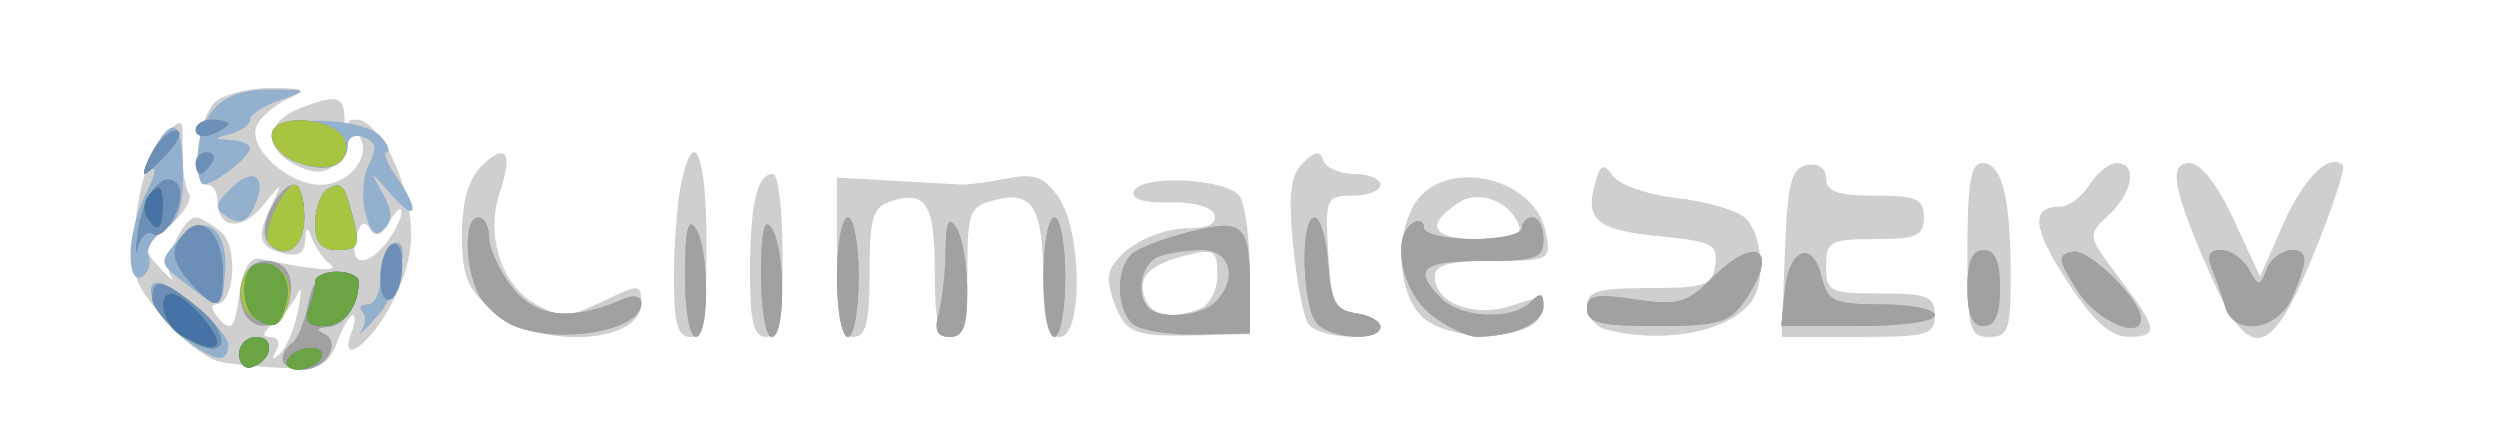 <?xml version="1.0" encoding="UTF-8" standalone="no"?>
<!-- Created with Inkscape (http://www.inkscape.org/) -->

<svg
   version="1.1"
   id="svg3809"
   width="230"
   height="40"
   viewBox="0 0 230 40"
   sodipodi:docname="ClimateSERV.svg"
   inkscape:version="1.2.2 (b0a84865, 2022-12-01)"
   xmlns:inkscape="http://www.inkscape.org/namespaces/inkscape"
   xmlns:sodipodi="http://sodipodi.sourceforge.net/DTD/sodipodi-0.dtd"
   xmlns="http://www.w3.org/2000/svg"
   xmlns:svg="http://www.w3.org/2000/svg">
  <defs
     id="defs3813" />
  <sodipodi:namedview
     id="namedview3811"
     pagecolor="#ffffff"
     bordercolor="#666666"
     borderopacity="1.0"
     inkscape:showpageshadow="2"
     inkscape:pageopacity="0.0"
     inkscape:pagecheckerboard="0"
     inkscape:deskcolor="#d1d1d1"
     showgrid="false"
     inkscape:zoom="5.2565217"
     inkscape:cx="115.09512"
     inkscape:cy="19.975186"
     inkscape:window-width="729"
     inkscape:window-height="480"
     inkscape:window-x="0"
     inkscape:window-y="25"
     inkscape:window-maximized="0"
     inkscape:current-layer="g3815" />
  <g
     inkscape:groupmode="layer"
     inkscape:label="Image"
     id="g3815">
    <g
       id="g3936">
      <path
         style="fill:#cfcfcf"
         d="M 20.267,33.297 C 19.039,33.059 16.65,31.208 14.958,29.183 12.093,25.753 11.925,25.122 12.519,20 c 0.383,-3.303 1.38,-6.263 2.497,-7.41 1.824,-1.873 1.858,-1.852 1.774,1.106 -0.047,1.659 0.21,3.495 0.572,4.08 0.362,0.585 -0.471,1.952 -1.85,3.036 -2.4,1.888 -2.433,2.053 -0.76,3.877 0.961,1.048 1.384,1.357 0.94,0.686 C 14.935,24.232 16.791,20 18.049,20 c 0.313,0 1.301,0.562 2.198,1.25 1.714,1.315 1.389,6.75 -0.403,6.75 -0.508,0 -0.343,0.629 0.367,1.397 1.076,1.166 1.374,0.795 1.803,-2.25 0.348,-2.468 0.974,-3.546 1.938,-3.335 4.711,1.034 7.413,1.253 6.449,0.522 C 29.795,23.875 29.043,22.825 28.729,22 28.256,20.758 28.144,20.785 28.079,22.156 28.024,23.307 27.39,23.653 26,23.29 23.729,22.696 23.547,21.796 25.067,18.684 26.031,16.712 25.947,16.732 24.204,18.894 22.245,21.324 20,21.082 20,18.441 20,17.648 19.58,17 19.067,17 17.506,17 18.204,10.584 19.907,9.282 20.783,8.612 23.075,8.08 25,8.099 28.185,8.132 28.303,8.231 26.308,9.194 25.103,9.777 23.876,10.882 23.581,11.649 22.823,13.625 26.534,17 29.465,17 c 2.932,0 5.035,-3.1 3.288,-4.847 C 31.882,11.282 31.888,11 32.777,11 c 1.822,0 4.348,4.51 4.922,8.789 0.37,2.761 -0.09,5.057 -1.61,8.038 -1.972,3.865 -5.024,6.055 -3.727,2.673 0.317,-0.825 0.354,-1.5 0.082,-1.5 -0.271,0 -0.921,1.125 -1.444,2.5 -0.798,2.098 -1.557,2.478 -4.725,2.364 -2.076,-0.075 -4.779,-0.33 -6.007,-0.567 z M 27.435,28.5 c 0.317,-1.65 0.297,-2.325 -0.044,-1.5 -0.342,0.825 -1.33,2.062 -2.197,2.75 -1.042,0.826 -1.152,1.25 -0.326,1.25 0.71,0 0.945,0.54 0.544,1.25 -0.484,0.858 -0.368,0.936 0.37,0.25 0.592,-0.55 1.335,-2.35 1.653,-4 z m 8.173,-6.25 c 0.731,-0.963 1.329,-2.2 1.33,-2.75 7.67e-4,-0.55 -0.487,-0.159 -1.085,0.87 -0.779,1.341 -1.297,1.529 -1.831,0.665 -0.505,-0.817 -0.92,-0.534 -1.29,0.88 -0.663,2.537 1.052,2.736 2.876,0.335 z m 9.698,6.337 C 42.996,26.6 42.5,25.369 42.5,21.622 c 0,-2.977 0.597,-5.148 1.726,-6.277 2.282,-2.282 3.018,-1.356 1.783,2.243 -1.369,3.988 0.072,8.597 3.244,10.38 2.328,1.308 2.998,1.283 6.179,-0.234 C 58.856,26.101 59,26.108 59,27.9 c 0,3.783 -9.539,4.262 -13.694,0.687 z M 62,25.625 c 0,-2.956 0.281,-6.781 0.625,-8.5 C 63.797,11.263 65,13.984 65,22.5 65,29.389 64.716,31 63.5,31 62.353,31 62,29.736 62,25.625 Z m 7,-0.543 C 69,18.798 69.649,16 71.107,16 71.598,16 72,19.375 72,23.5 72,29.5 71.7,31 70.5,31 69.336,31 69,29.676 69,25.082 Z m 8,-1.417 v -7.335 l 5.25,0.302 c 2.888,0.166 5.7,0.325 6.25,0.352 0.55,0.027 2.407,-0.226 4.126,-0.562 2.536,-0.496 3.433,-0.174 4.75,1.706 C 99.555,21.237 99.648,31 97.5,31 96.359,31 95.996,29.743 95.985,25.75 95.965,19.123 95.017,17.528 91.607,18.384 89.161,18.998 89,19.408 89,25.019 89,29.669 88.666,31 87.5,31 86.335,31 86,29.673 86,25.059 86,18.768 85.213,17.48 81.991,18.503 80.298,19.04 80,20.022 80,25.067 80,29.674 79.665,31 78.5,31 77.303,31 77,29.518 77,23.665 Z m 26.032,5.396 C 102.465,27.999 102,26.452 102,25.622 102,23.486 105.929,21 109.306,21 c 1.855,0 2.707,-0.439 2.424,-1.25 -0.254,-0.727 -1.98,-1.201 -4.123,-1.132 -2.323,0.074 -3.541,-0.296 -3.295,-1 0.564,-1.615 8.694,-1.219 9.767,0.476 0.49,0.774 0.897,3.935 0.906,7.025 l 0.015,5.618 -5.468,0.126 c -4.456,0.103 -5.659,-0.231 -6.5,-1.803 z m 7.386,-0.667 C 111.288,28.059 112,26.66 112,25.285 c 0,-2.227 -0.302,-2.427 -2.75,-1.822 -3.538,0.874 -4.664,2.016 -3.914,3.97 0.631,1.643 2.421,1.981 5.082,0.96 z M 120.332,29.75 c -0.432,-0.688 -1.05,-3.95 -1.373,-7.25 -0.447,-4.569 -0.233,-6.356 0.897,-7.491 1.114,-1.12 1.587,-1.182 1.898,-0.25 C 121.981,15.442 123.254,16 124.583,16 125.912,16 127,16.45 127,17 c 0,0.55 -1.149,1 -2.552,1 -2.451,0 -2.54,0.209 -2.25,5.25 0.263,4.574 0.592,5.291 2.552,5.57 1.238,0.176 2.25,0.738 2.25,1.25 0,1.396 -5.763,1.12 -6.668,-0.32 z M 131.25,29.478 c -2.447,-1.731 -3.086,-7.047 -1.258,-10.463 2.491,-4.655 11.219,-2.927 12.241,2.423 C 142.709,23.929 142.575,24 137.361,24 133.32,24 132,24.361 132,25.465 c 0,2.45 3.727,3.826 7.139,2.637 2.608,-0.909 2.955,-0.821 2.671,0.677 -0.451,2.377 -7.526,2.845 -10.559,0.7 z m 8.524,-8.657 c -0.734,-2.203 -3.639,-3.396 -5.464,-2.245 C 131.01,20.658 131.673,22 136,22 c 2.754,0 4.033,-0.4 3.774,-1.179 z m 7.976,9.489 c -0.963,-0.252 -1.751,-1.212 -1.752,-2.134 -10e-4,-1.375 1.034,-1.677 5.75,-1.677 5.097,0 5.786,-0.241 6.054,-2.118 0.267,-1.869 -0.298,-2.175 -4.809,-2.609 -5.982,-0.575 -7.153,-1.446 -6.305,-4.688 0.524,-2.004 0.796,-2.145 1.717,-0.889 0.602,0.82 3.232,1.732 5.844,2.025 2.612,0.293 5.425,1.094 6.25,1.779 1.57,1.303 1.996,5.712 0.735,7.601 -1.916,2.869 -8.111,4.115 -13.485,2.71 z m 16.458,-7.05 c 0.243,-6.437 0.586,-7.795 2.042,-8.073 1.067,-0.204 1.75,0.28 1.75,1.239 C 168,17.625 169.073,18 172.5,18 c 3.833,0 4.5,0.296 4.5,2 0,1.704 -0.667,2 -4.5,2 -4.133,0 -4.5,0.204 -4.5,2.5 0,2.333 0.333,2.5 5,2.5 4.333,0 5,0.267 5,2 0,1.811 -0.667,2 -7.042,2 h -7.042 z M 181,23 c 0,-6.145 0.321,-8 1.383,-8 1.794,0 2.586,3.117 2.603,10.25 C 184.998,30.338 184.77,31 183,31 c -1.833,0 -2,-0.667 -2,-8 z m 9.216,2.942 C 186.965,20.971 186.776,19 189.551,19 c 0.788,0 1.995,-0.9 2.682,-2 0.687,-1.1 1.816,-2 2.508,-2 1.919,0 1.503,2.696 -0.739,4.784 -1.992,1.856 -1.989,1.876 0.972,5.789 3.589,4.743 3.688,5.432 0.777,5.409 -1.589,-0.013 -3.215,-1.494 -5.534,-5.04 z m 13.257,-0.408 C 199.909,17.477 199.431,15 201.438,15 c 1.019,0 2.582,2.003 4.07,5.214 l 2.416,5.214 2.111,-4.773 c 1.904,-4.305 4.29,-6.663 5.508,-5.445 0.251,0.251 -0.949,3.907 -2.666,8.124 -3.95,9.698 -5.888,10.152 -9.404,2.201 z M 26.75,14.933 C 24.218,13.439 24.602,11.102 27.565,9.975 31.438,8.503 31.84,8.725 31.663,12.238 31.487,15.726 29.729,16.691 26.75,14.933 Z"
         id="path3950" />
      <path
         style="fill:#93b0ce"
         d="M 22,32.583 C 22,31.712 22.712,31 23.583,31 25.349,31 25.042,33.153 23.188,33.771 22.534,33.989 22,33.454 22,32.583 Z m 4,0.476 c 0,-0.518 0.392,-1.183 0.871,-1.479 0.479,-0.296 1.143,-1.898 1.475,-3.559 C 28.779,25.853 29.522,25 30.975,25 32.089,25 33,25.413 33,25.918 c 0,2.15 -1.33,4.087 -2.857,4.161 -0.946,0.045 -1.137,0.285 -0.449,0.565 C 31.48,31.37 30.07,34 27.893,34 26.852,34 26,33.577 26,33.059 Z M 16.635,30.927 C 14.331,29.116 13.007,26 14.54,26 15.878,26 21,30.51 21,31.688 21,33.549 19.674,33.318 16.635,30.927 Z m 16.606,-0.472 c 0.408,-0.627 0.445,-1.435 0.083,-1.797 C 32.963,28.296 33.192,28 33.833,28 34.475,28 35,26.902 35,25.559 35,24.216 35.45,22.84 36,22.5 c 1.96,-1.212 0.954,4.041 -1.255,6.547 -1.235,1.401 -1.911,2.035 -1.504,1.408 z M 47.315,29.993 c -1.202,-0.484 -2.664,-1.776 -3.25,-2.871 C 42.72,24.608 42.677,20 44,20 c 0.55,0 1,0.839 1,1.865 0,1.026 0.965,3.092 2.145,4.592 2.179,2.77 5.422,3.12 10.105,1.088 1.083,-0.47 1.75,-0.328 1.75,0.372 0,2.492 -7.391,3.805 -11.685,2.075 z M 63.015,25.25 C 63.026,21.169 63.312,19.935 64,21 c 1.28,1.981 1.28,10 0,10 -0.552,0 -0.993,-2.573 -0.985,-5.75 z m 7,0 C 70.026,21.169 70.312,19.935 71,21 c 1.28,1.981 1.28,10 0,10 -0.552,0 -0.993,-2.573 -0.985,-5.75 z M 77,25.5 c 0,-3.025 0.45,-5.5 1,-5.5 0.55,0 1,2.475 1,5.5 0,3.025 -0.45,5.5 -1,5.5 -0.55,0 -1,-2.475 -1,-5.5 z m 9.37,3.25 C 86.701,27.512 86.986,24.925 87.002,23 87.023,20.369 87.271,19.873 88,21 c 0.533,0.825 0.976,3.413 0.985,5.75 0.012,3.254 -0.364,4.25 -1.601,4.25 -1.188,0 -1.457,-0.596 -1.014,-2.25 z M 96,25.5 c 0,-3.025 0.45,-5.5 1,-5.5 0.55,0 1,2.475 1,5.5 0,3.025 -0.45,5.5 -1,5.5 -0.55,0 -1,-2.475 -1,-5.5 z m 8.14,4.24 c -1.516,-1.516 -1.452,-5.251 0.11,-6.471 0.688,-0.537 3.135,-1.437 5.44,-2.001 C 114.48,20.096 115,20.648 115,26.911 v 3.748 l -4.86,0.111 c -2.673,0.061 -5.373,-0.402 -6,-1.029 z M 111.8,27.8 c 2.12,-2.12 1.439,-4.8 -1.218,-4.8 -1.33,0 -3.13,0.273 -4,0.607 -1.594,0.612 -2.151,3.49 -0.915,4.726 1.087,1.087 4.84,0.76 6.133,-0.533 z m 9.4,2 c -1.412,-1.412 -1.633,-9.8 -0.258,-9.8 0.518,0 1.081,1.913 1.25,4.25 0.256,3.533 0.687,4.304 2.558,4.57 1.238,0.176 2.25,0.738 2.25,1.25 0,1.347 -4.387,1.143 -5.8,-0.27 z m 10.435,-0.873 C 128.938,26.806 127.96,21.761 130,20.5 c 0.55,-0.34 1,-0.141 1,0.441 C 131,21.529 132.999,22 135.5,22 c 2.475,0 4.5,-0.45 4.5,-1 0,-0.55 0.45,-1 1,-1 0.55,0 1,0.9 1,2 0,1.758 -0.667,2 -5.5,2 -5.715,0 -6.592,0.765 -3.929,3.429 1.86,1.86 6.53,2.07 8.229,0.371 0.933,-0.933 1.2,-0.848 1.2,0.383 0,1.523 -2.731,2.774 -6.115,2.803 -0.888,0.007 -2.801,-0.919 -4.25,-2.059 z M 22.362,28.5 c -0.804,-2.095 0.291,-4.5 2.048,-4.5 2.006,0 2.847,1.615 2.088,4.009 C 25.755,30.349 23.188,30.654 22.362,28.5 Z M 146,28.439 c 0,-1.281 0.798,-1.442 4.441,-0.895 3.921,0.588 4.745,0.361 7.045,-1.939 4.194,-4.194 6.322,-2.631 2.957,2.173 C 159.109,29.683 157.968,30 152.443,30 147.27,30 146,29.692 146,28.439 Z m 18.187,-1.612 c 0.391,-3.959 2.521,-4.839 3.385,-1.398 C 168.155,27.752 168.689,28 173.108,28 175.799,28 178,28.45 178,29 c 0,0.572 -3.021,1 -7.063,1 h -7.063 z M 181,26.5 c 0,-2.444 0.452,-3.5 1.5,-3.5 1.048,0 1.5,1.056 1.5,3.5 0,2.444 -0.452,3.5 -1.5,3.5 -1.048,0 -1.5,-1.056 -1.5,-3.5 z m 10.128,0.25 c -1.813,-2.849 -1.871,-3.293 -0.465,-3.599 1.455,-0.317 6.214,4.29 6.301,6.099 0.101,2.107 -4.03,0.337 -5.836,-2.5 z m 13.602,1.5 c -0.277,-0.963 -0.827,-2.538 -1.224,-3.5 -0.505,-1.226 -0.254,-1.75 0.837,-1.75 0.857,0 1.999,0.787 2.54,1.75 0.936,1.667 1.015,1.667 1.657,0 C 209.242,22.926 212,22.291 212,23.953 c 0,0.524 -0.522,2.099 -1.161,3.5 -1.359,2.982 -5.332,3.5 -6.109,0.797 z M 17.026,26.054 c -2.432,-1.869 -2.442,-1.937 -0.598,-3.974 2.4,-2.652 4.564,-1.133 4.276,3.002 -0.239,3.421 -0.426,3.471 -3.677,0.973 z m -5.02,-2.745 c 0.003,-1.545 0.659,-4.061 1.458,-5.592 0.798,-1.531 0.976,-2.489 0.394,-2.129 -0.706,0.436 -0.69,-0.032 0.048,-1.411 1.955,-3.653 2.839,-3.244 2.932,1.357 0.068,3.368 -0.377,4.787 -1.774,5.659 -1.025,0.64 -1.653,1.713 -1.396,2.385 0.258,0.671 -0.012,1.518 -0.6,1.881 -0.661,0.409 -1.066,-0.41 -1.062,-2.149 z m 12.507,-1.288 C 23.774,20.826 25.697,17 27.035,17 27.566,17 28,18.35 28,20 c 0,2.954 -2.143,4.196 -3.487,2.021 z M 29,20.559 c 0,-1.343 0.48,-2.738 1.067,-3.1 1.363,-0.842 1.622,-0.548 2.461,2.793 C 33.116,22.599 32.909,23 31.108,23 29.54,23 29,22.375 29,20.559 Z m 4.603,-1.006 C 33.245,18.126 33.404,16.113 33.957,15.079 34.715,13.665 34.597,13.059 33.482,12.631 32.62,12.301 32,12.632 32,13.424 32,14.173 31.438,15 30.75,15.262 28.772,16.014 25,14.218 25,12.524 c 0,-1.973 8.479,-1.857 10.135,0.138 C 35.745,13.398 35.939,14 35.566,14 c -0.374,0 0.021,1 0.878,2.223 2.262,3.229 1.908,4.404 -0.492,1.638 -1.93,-2.224 -1.975,-2.232 -0.775,-0.136 0.925,1.616 0.974,2.526 0.176,3.323 -0.798,0.798 -1.276,0.388 -1.749,-1.496 z M 21,20.011 C 19.687,19.189 19.715,18.857 21.226,17.346 23.325,15.247 24.655,16.235 23.407,18.965 22.743,20.417 22.098,20.698 21,20.011 Z M 18.19,14.25 C 18.441,10.15 20.592,8.195 24.814,8.232 28.417,8.262 28.438,8.285 25.75,9.215 24.238,9.738 23,10.546 23,11.01 c 0,0.464 -0.787,1.049 -1.75,1.301 -1.667,0.436 -1.667,0.463 0,0.573 0.963,0.064 1.75,0.404 1.75,0.756 0,0.771 -3.2,3.284 -4.239,3.328 C 18.355,16.986 18.098,15.762 18.19,14.25 Z"
         id="path3948" />
      <path
         style="fill:#a2a1a1"
         d="M 22,32.583 C 22,31.712 22.712,31 23.583,31 25.349,31 25.042,33.153 23.188,33.771 22.534,33.989 22,33.454 22,32.583 Z m 4,0.476 c 0,-0.518 0.392,-1.183 0.871,-1.479 0.479,-0.296 1.143,-1.898 1.475,-3.559 C 28.779,25.853 29.522,25 30.975,25 32.089,25 33,25.413 33,25.918 c 0,2.15 -1.33,4.087 -2.857,4.161 -0.946,0.045 -1.137,0.285 -0.449,0.565 C 31.48,31.37 30.07,34 27.893,34 26.852,34 26,33.577 26,33.059 Z M 16.743,30.832 C 15.235,29.733 14,28.196 14,27.417 c 0,-1.944 1.03,-1.73 4.21,0.875 3.662,2.999 2.33,5.306 -1.467,2.54 z M 47.315,29.993 c -1.202,-0.484 -2.664,-1.776 -3.25,-2.871 C 42.72,24.608 42.677,20 44,20 c 0.55,0 1,0.839 1,1.865 0,1.026 0.965,3.092 2.145,4.592 2.179,2.77 5.422,3.12 10.105,1.088 1.083,-0.47 1.75,-0.328 1.75,0.372 0,2.492 -7.391,3.805 -11.685,2.075 z M 63.015,25.25 C 63.026,21.169 63.312,19.935 64,21 c 1.28,1.981 1.28,10 0,10 -0.552,0 -0.993,-2.573 -0.985,-5.75 z m 7,0 C 70.026,21.169 70.312,19.935 71,21 c 1.28,1.981 1.28,10 0,10 -0.552,0 -0.993,-2.573 -0.985,-5.75 z M 77,25.5 c 0,-3.025 0.45,-5.5 1,-5.5 0.55,0 1,2.475 1,5.5 0,3.025 -0.45,5.5 -1,5.5 -0.55,0 -1,-2.475 -1,-5.5 z m 9.37,3.25 C 86.701,27.512 86.986,24.925 87.002,23 87.023,20.369 87.271,19.873 88,21 c 0.533,0.825 0.976,3.413 0.985,5.75 0.012,3.254 -0.364,4.25 -1.601,4.25 -1.188,0 -1.457,-0.596 -1.014,-2.25 z M 96,25.5 c 0,-3.025 0.45,-5.5 1,-5.5 0.55,0 1,2.475 1,5.5 0,3.025 -0.45,5.5 -1,5.5 -0.55,0 -1,-2.475 -1,-5.5 z m 8.14,4.24 c -1.516,-1.516 -1.452,-5.251 0.11,-6.471 0.688,-0.537 3.135,-1.437 5.44,-2.001 C 114.48,20.096 115,20.648 115,26.911 v 3.748 l -4.86,0.111 c -2.673,0.061 -5.373,-0.402 -6,-1.029 z M 111.8,27.8 c 2.12,-2.12 1.439,-4.8 -1.218,-4.8 -1.33,0 -3.13,0.273 -4,0.607 -1.594,0.612 -2.151,3.49 -0.915,4.726 1.087,1.087 4.84,0.76 6.133,-0.533 z m 9.4,2 c -1.412,-1.412 -1.633,-9.8 -0.258,-9.8 0.518,0 1.081,1.913 1.25,4.25 0.256,3.533 0.687,4.304 2.558,4.57 1.238,0.176 2.25,0.738 2.25,1.25 0,1.347 -4.387,1.143 -5.8,-0.27 z m 10.435,-0.873 C 128.938,26.806 127.96,21.761 130,20.5 c 0.55,-0.34 1,-0.141 1,0.441 C 131,21.529 132.999,22 135.5,22 c 2.475,0 4.5,-0.45 4.5,-1 0,-0.55 0.45,-1 1,-1 0.55,0 1,0.9 1,2 0,1.758 -0.667,2 -5.5,2 -5.715,0 -6.592,0.765 -3.929,3.429 1.86,1.86 6.53,2.07 8.229,0.371 0.933,-0.933 1.2,-0.848 1.2,0.383 0,1.523 -2.731,2.774 -6.115,2.803 -0.888,0.007 -2.801,-0.919 -4.25,-2.059 z M 22.362,28.5 c -0.804,-2.095 0.291,-4.5 2.048,-4.5 2.006,0 2.847,1.615 2.088,4.009 C 25.755,30.349 23.188,30.654 22.362,28.5 Z M 146,28.439 c 0,-1.281 0.798,-1.442 4.441,-0.895 3.921,0.588 4.745,0.361 7.045,-1.939 4.194,-4.194 6.322,-2.631 2.957,2.173 C 159.109,29.683 157.968,30 152.443,30 147.27,30 146,29.692 146,28.439 Z m 18.187,-1.612 c 0.391,-3.959 2.521,-4.839 3.385,-1.398 C 168.155,27.752 168.689,28 173.108,28 175.799,28 178,28.45 178,29 c 0,0.572 -3.021,1 -7.063,1 h -7.063 z M 181,26.5 c 0,-2.444 0.452,-3.5 1.5,-3.5 1.048,0 1.5,1.056 1.5,3.5 0,2.444 -0.452,3.5 -1.5,3.5 -1.048,0 -1.5,-1.056 -1.5,-3.5 z m 10.128,0.25 c -1.813,-2.849 -1.871,-3.293 -0.465,-3.599 1.455,-0.317 6.214,4.29 6.301,6.099 0.101,2.107 -4.03,0.337 -5.836,-2.5 z m 13.602,1.5 c -0.277,-0.963 -0.827,-2.538 -1.224,-3.5 -0.505,-1.226 -0.254,-1.75 0.837,-1.75 0.857,0 1.999,0.787 2.54,1.75 0.936,1.667 1.015,1.667 1.657,0 C 209.242,22.926 212,22.291 212,23.953 c 0,0.524 -0.522,2.099 -1.161,3.5 -1.359,2.982 -5.332,3.5 -6.109,0.797 z M 17.655,26.171 c -1.946,-2.151 -2.073,-3.353 -0.519,-4.907 1.614,-1.614 3.418,0.508 3.388,3.986 -0.028,3.226 -0.613,3.414 -2.869,0.921 z M 35,25.618 c 0,-1.375 0.45,-2.778 1,-3.118 0.565,-0.349 1,0.47 1,1.882 0,1.375 -0.45,2.778 -1,3.118 -0.565,0.349 -1,-0.47 -1,-1.882 z M 12.641,21.595 c 0.459,-3.591 2.319,-6.036 3.609,-4.745 1.136,1.136 -0.933,5.464 -2.229,4.663 -0.483,-0.299 -1.075,0.251 -1.315,1.222 -0.24,0.971 -0.27,0.458 -0.066,-1.14 z m 11.872,0.425 C 23.774,20.826 25.697,17 27.035,17 27.566,17 28,18.35 28,20 c 0,2.954 -2.143,4.196 -3.487,2.021 z M 29,20.559 c 0,-1.343 0.48,-2.738 1.067,-3.1 1.363,-0.842 1.622,-0.548 2.461,2.793 C 33.116,22.599 32.909,23 31.108,23 29.54,23 29,22.375 29,20.559 Z M 14,14 c 0.589,-1.1 1.574,-2 2.19,-2 0.616,0 0.305,0.9 -0.69,2 -0.995,1.1 -1.981,2 -2.19,2 C 13.101,16 13.411,15.1 14,14 Z m 4,1 c 0,-0.55 0.477,-1 1.059,-1 0.582,0 0.781,0.45 0.441,1 -0.34,0.55 -0.816,1 -1.059,1 C 18.198,16 18,15.55 18,15 Z m 9.25,-0.099 C 26.012,14.441 25,13.346 25,12.469 c 0,-2.231 6.361,-1.617 6.791,0.655 0.39,2.062 -1.639,2.856 -4.541,1.777 z M 18,11.969 C 18,11.436 18.675,11 19.5,11 c 0.825,0 1.5,0.177 1.5,0.393 0,0.216 -0.675,0.652 -1.5,0.969 -0.825,0.317 -1.5,0.14 -1.5,-0.393 z"
         id="path3946" />
      <path
         style="fill:#6c8fb8"
         d="M 22,32.583 C 22,31.712 22.712,31 23.583,31 25.349,31 25.042,33.153 23.188,33.771 22.534,33.989 22,33.454 22,32.583 Z M 26.5,33 c 0.34,-0.55 1.293,-1 2.118,-1 0.825,0 1.222,0.45 0.882,1 -0.34,0.55 -1.293,1 -2.118,1 -0.825,0 -1.222,-0.45 -0.882,-1 z M 16.743,30.832 C 15.235,29.733 14,28.196 14,27.417 c 0,-1.944 1.03,-1.73 4.21,0.875 3.662,2.999 2.33,5.306 -1.467,2.54 z M 23.152,29.115 C 21.669,28.175 21.912,24.852 23.5,24.349 c 1.997,-0.632 3.724,1.371 3.04,3.526 -0.736,2.318 -1.339,2.538 -3.388,1.24 z m 5.241,-0.697 C 28.727,27.548 29,26.423 29,25.918 29,25.413 29.9,25 31,25 c 1.1,0 2,0.413 2,0.918 C 33,28.238 31.613,30 29.786,30 28.373,30 27.964,29.536 28.393,28.418 Z M 17.655,26.171 c -1.946,-2.151 -2.073,-3.353 -0.519,-4.907 1.614,-1.614 3.418,0.508 3.388,3.986 -0.028,3.226 -0.613,3.414 -2.869,0.921 z M 35,25.618 c 0,-1.375 0.45,-2.778 1,-3.118 0.565,-0.349 1,0.47 1,1.882 0,1.375 -0.45,2.778 -1,3.118 -0.565,0.349 -1,-0.47 -1,-1.882 z M 12.641,21.595 c 0.459,-3.591 2.319,-6.036 3.609,-4.745 1.136,1.136 -0.933,5.464 -2.229,4.663 -0.483,-0.299 -1.075,0.251 -1.315,1.222 -0.24,0.971 -0.27,0.458 -0.066,-1.14 z m 12.093,0.805 C 23.966,21.633 26.048,17 27.161,17 27.622,17 28,18.35 28,20 c 0,2.773 -1.668,3.999 -3.266,2.4 z M 29,20.559 c 0,-1.343 0.48,-2.738 1.067,-3.1 1.363,-0.842 1.622,-0.548 2.461,2.793 C 33.116,22.599 32.909,23 31.108,23 29.54,23 29,22.375 29,20.559 Z M 14,14 c 0.589,-1.1 1.574,-2 2.19,-2 0.616,0 0.305,0.9 -0.69,2 -0.995,1.1 -1.981,2 -2.19,2 C 13.101,16 13.411,15.1 14,14 Z m 4,1 c 0,-0.55 0.477,-1 1.059,-1 0.582,0 0.781,0.45 0.441,1 -0.34,0.55 -0.816,1 -1.059,1 C 18.198,16 18,15.55 18,15 Z m 9.25,-0.099 C 26.012,14.441 25,13.346 25,12.469 c 0,-2.231 6.361,-1.617 6.791,0.655 0.39,2.062 -1.639,2.856 -4.541,1.777 z M 18,11.969 C 18,11.436 18.675,11 19.5,11 c 0.825,0 1.5,0.177 1.5,0.393 0,0.216 -0.675,0.652 -1.5,0.969 -0.825,0.317 -1.5,0.14 -1.5,-0.393 z"
         id="path3944" />
      <path
         style="fill:#a8c542"
         d="M 22,32.583 C 22,31.712 22.712,31 23.583,31 25.349,31 25.042,33.153 23.188,33.771 22.534,33.989 22,33.454 22,32.583 Z M 26.5,33 c 0.34,-0.55 1.293,-1 2.118,-1 0.825,0 1.222,0.45 0.882,1 -0.34,0.55 -1.293,1 -2.118,1 -0.825,0 -1.222,-0.45 -0.882,-1 z M 16.75,30.92 C 14.97,29.883 14.304,27 15.845,27 c 0.465,0 1.59,0.823 2.5,1.829 2.738,3.025 1.898,4.126 -1.595,2.091 z M 23.152,29.115 C 21.669,28.175 21.912,24.852 23.5,24.349 c 1.997,-0.632 3.724,1.371 3.04,3.526 -0.736,2.318 -1.339,2.538 -3.388,1.24 z m 5.241,-0.697 C 28.727,27.548 29,26.423 29,25.918 29,25.413 29.9,25 31,25 c 1.1,0 2,0.413 2,0.918 C 33,28.238 31.613,30 29.786,30 28.373,30 27.964,29.536 28.393,28.418 Z M 24.734,22.4 C 23.966,21.633 26.048,17 27.161,17 27.622,17 28,18.35 28,20 c 0,2.773 -1.668,3.999 -3.266,2.4 z M 29,20.559 c 0,-1.343 0.48,-2.738 1.067,-3.1 1.363,-0.842 1.622,-0.548 2.461,2.793 C 33.116,22.599 32.909,23 31.108,23 29.54,23 29,22.375 29,20.559 Z M 13.446,19.913 c -0.37,-0.598 -0.171,-1.588 0.441,-2.2 C 14.704,16.896 15,17.185 15,18.8 c 0,2.415 -0.519,2.787 -1.554,1.113 z M 27.25,14.901 C 26.012,14.441 25,13.346 25,12.469 c 0,-2.231 6.361,-1.617 6.791,0.655 0.39,2.062 -1.639,2.856 -4.541,1.777 z"
         id="path3942" />
      <path
         style="fill:#4672a5"
         d="M 22,32.583 C 22,31.712 22.712,31 23.583,31 25.349,31 25.042,33.153 23.188,33.771 22.534,33.989 22,33.454 22,32.583 Z M 26.5,33 c 0.34,-0.55 1.293,-1 2.118,-1 0.825,0 1.222,0.45 0.882,1 -0.34,0.55 -1.293,1 -2.118,1 -0.825,0 -1.222,-0.45 -0.882,-1 z M 16.75,30.92 C 14.97,29.883 14.304,27 15.845,27 c 0.465,0 1.59,0.823 2.5,1.829 2.738,3.025 1.898,4.126 -1.595,2.091 z m 6.715,-1.685 C 22.152,28.302 22.177,24.776 23.5,24.352 c 1.91,-0.611 3.425,1.217 2.846,3.433 -0.613,2.344 -1.203,2.64 -2.88,1.449 z m 4.928,-0.816 C 28.727,27.548 29,26.423 29,25.918 29,25.413 29.9,25 31,25 c 1.1,0 2,0.413 2,0.918 C 33,28.238 31.613,30 29.786,30 28.373,30 27.964,29.536 28.393,28.418 Z M 13.446,19.913 c -0.37,-0.598 -0.171,-1.588 0.441,-2.2 C 14.704,16.896 15,17.185 15,18.8 c 0,2.415 -0.519,2.787 -1.554,1.113 z"
         id="path3940" />
      <path
         style="fill:#6ba443"
         d="M 22,32.583 C 22,31.712 22.712,31 23.583,31 25.349,31 25.042,33.153 23.188,33.771 22.534,33.989 22,33.454 22,32.583 Z M 26.5,33 c 0.34,-0.55 1.293,-1 2.118,-1 0.825,0 1.222,0.45 0.882,1 -0.34,0.55 -1.293,1 -2.118,1 -0.825,0 -1.222,-0.45 -0.882,-1 z M 23.465,29.235 C 22.152,28.302 22.177,24.776 23.5,24.352 c 1.91,-0.611 3.425,1.217 2.846,3.433 -0.613,2.344 -1.203,2.64 -2.88,1.449 z m 4.928,-0.816 C 28.727,27.548 29,26.423 29,25.918 29,25.413 29.9,25 31,25 c 1.1,0 2,0.413 2,0.918 C 33,28.238 31.613,30 29.786,30 28.373,30 27.964,29.536 28.393,28.418 Z"
         id="path3938" />
    </g>
  </g>
</svg>

